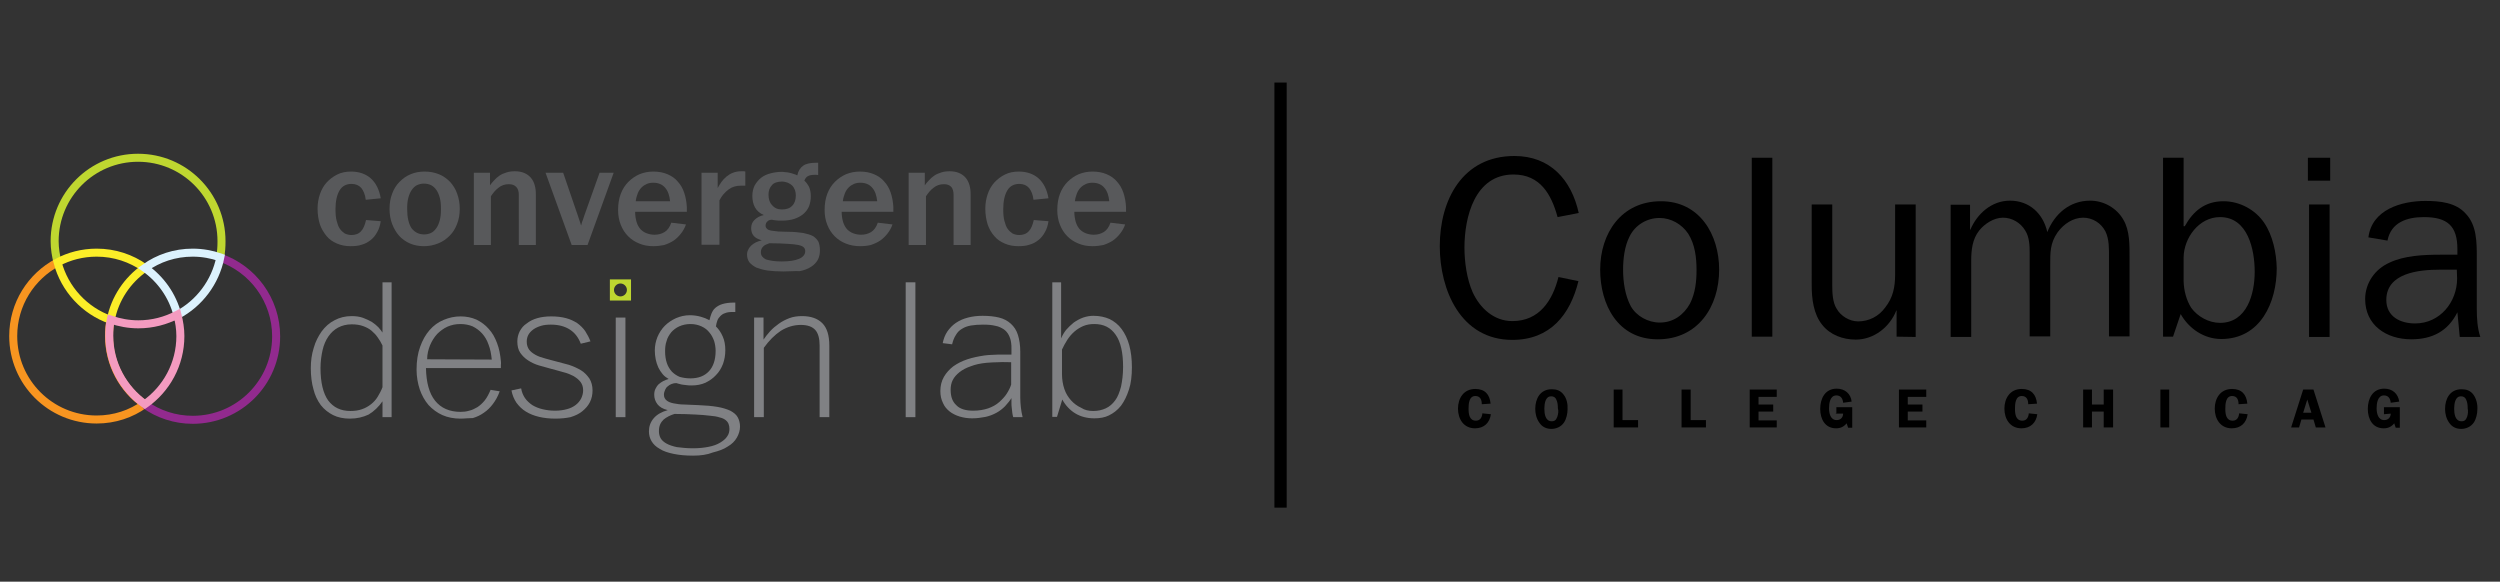 <?xml version="1.0" encoding="utf-8"?>
<!-- Generator: Adobe Illustrator 19.2.1, SVG Export Plug-In . SVG Version: 6.00 Build 0)  -->
<svg version="1.1" id="Layer_1" xmlns="http://www.w3.org/2000/svg" xmlns:xlink="http://www.w3.org/1999/xlink" x="0px" y="0px"
	 viewBox="0 0 851 198" style="enable-background:new 0 0 851 198;" xml:space="preserve">
<rect x="0" y="0" width="851" height="198" fill="#333333" stroke="none"/>
<style type="text/css">
	.st0{fill:none;stroke:#000000;stroke-width:4.172;stroke-miterlimit:10;}
	.st1{fill:#58595B;}
	.st2{fill:#808184;}
	.st3{fill:none;stroke:#BFD730;stroke-width:2.728;stroke-miterlimit:10;}
	.st4{fill:none;stroke:#F89520;stroke-width:2.728;stroke-miterlimit:10;}
	.st5{fill:none;stroke:#FBEE28;stroke-width:2.728;stroke-miterlimit:10;}
	.st6{fill:none;stroke:#922A8E;stroke-width:2.728;stroke-miterlimit:10;}
	.st7{fill:none;stroke:#DCF2FD;stroke-width:2.728;stroke-miterlimit:10;}
	.st8{fill:none;stroke:#F49BC0;stroke-width:2.728;stroke-miterlimit:10;}
	.st9{fill:#BED730;}
</style>
<g>
	<g>
		<path d="M537.3,95.7c-2.8,11.4-9.6,20-22.5,20c-17.6,0-24.7-17-24.7-31.9c0-15.7,7.7-30.7,25.4-30.7c12.2,0,19.4,8.1,21.9,19.4
			l-7.2,1.4c-2.1-7.7-5.9-14.5-15-14.5c-13.2,0-16.7,14.5-16.7,24.9c0,4.8,0.8,10.7,2.8,15.2c2.5,5.4,7.2,9.8,13.5,9.8
			c9.2,0,13.7-7,15.7-15L537.3,95.7z"/>
		<path d="M565.4,68.5c-13.5,0-20.7,10.9-20.7,23.3c0,11.8,5.9,23.7,19.6,23.7c13.7,0,20.9-11.1,20.9-23.7
			C585.2,79.9,578.6,68.5,565.4,68.5z M575.3,103.3c-2.2,4-5.8,6.5-10.3,6.5c-4,0-8-2.2-9.9-5.6c-1.9-3.6-2.6-8.1-2.6-12.4
			c0-3.7,0.5-8,2.2-11.3c1.9-3.9,5.9-6.3,10.2-6.3c3.9,0,7.6,2.1,9.8,5.4c2.3,3.7,2.8,8.1,2.8,12.4
			C577.5,95.7,577.1,99.7,575.3,103.3z"/>
		<rect x="596.3" y="53.7" width="7" height="60.9"/>
		<path d="M645.6,114.6v-8.9h-0.1c-2.2,5.6-7.6,9.9-13.8,9.9c-4.4,0-8.7-1.6-11.4-5c-3-3.7-3.6-8.9-3.6-13.5V69.6h7v27.4
			c0,2.6,0.1,5.9,1.5,8.1c1.4,2.5,4.4,4.3,7.3,4.3c3.7,0,7-1.7,9.2-4.7c2.7-3.4,3.4-7,3.4-11.3V69.6h7v45.1L645.6,114.6L645.6,114.6
			z"/>
		<path d="M670.6,69.6v8.6h0.1c2.3-5.4,7.2-9.9,13.5-9.9c6.6,0,11.3,4.4,12.7,10.7c2.5-6.2,7.6-10.7,14.6-10.7
			c4.7,0,9.1,2.6,11.3,6.5c2.2,3.7,2.1,8.7,2.1,12.8v26.9h-7V87.7c0-3,0.1-6.2-1.2-8.9c-1.5-2.9-4.4-4.7-7.6-4.7
			c-3.4,0-6.6,2.1-8.7,5c-2.6,3.7-2.5,7-2.5,11.1v24.3h-7V86.1c0-2.5-0.1-5.4-1.5-7.6c-1.6-2.7-4.5-4.4-7.6-4.4
			c-3.1,0-6.3,2.1-8.1,4.4c-2.3,2.9-2.7,6.6-2.7,10.3v25.9h-7v-45H670.6z"/>
		<path d="M770.7,75.8c-3-4.4-8.3-7.3-13.8-7.3c-6.3,0-10.3,3.3-13.2,8.5h-0.4V53.7h-7v60.9h3.4l2.6-7.7c2.8,5,8,8.5,13.8,8.5
			c13.4,0,18.9-12.5,18.9-24.1C774.9,86.2,773.7,80.2,770.7,75.8z M755.7,109.9c-3.8,0-7.6-2.1-9.8-5.1c-1.7-2.7-2.5-5.9-2.6-9.1
			v-8.1c0.1-6.6,5.2-13.7,12.4-13.7c9.5,0,11.8,11.1,11.8,18.6S764.9,109.9,755.7,109.9z"/>
		<rect x="785.6" y="53.7" width="7.6" height="7.8"/>
		<rect x="786" y="69.6" width="7" height="45.1"/>
		<path d="M843.1,105.1V87.6c0-5.1,0-10.9-3.7-14.8c-3.4-3.9-8.9-4.4-13.8-4.4c-8.1,0-18.2,2.9-19.4,12.4l6.5,1.1
			c1.2-6.2,6.6-8,12.4-8c8,0,11.4,3,11.4,10.9v1.9h-5.9c-5.6,0-12.2,0.3-17.2,2.7c-5,2.2-8.3,7-8.3,12.4c0,8.9,7.2,13.7,15.7,13.7
			c7.2,0,12.5-2.8,15.7-9.2l0.8,8.4h7C843.3,111.7,843.1,108.4,843.1,105.1z M836.4,94.8c0,8-5.8,15.3-14.3,15.3c-5,0-9.8-2.3-9.8-8
			c0-9.2,11.1-10.3,18.2-10.3h5.8L836.4,94.8L836.4,94.8z"/>
		<path d="M504.4,137.6c0-1.5-0.5-2.8-2.2-2.8c-2.2,0-2.3,2.8-2.3,4.4c0,1.8,0.3,4,2.5,4c1.5,0,2.1-1.2,2.2-2.5l2.9,0.3
			c-0.4,2.9-2.3,4.8-5.4,4.8c-3.9,0-5.8-3.2-5.8-6.7s1.9-6.7,5.9-6.7c3.3,0,4.9,1.9,5.2,5L504.4,137.6z"/>
		<path d="M532.3,134.4c-1.1-1.5-2.5-1.9-4.1-1.9c-3.9,0-5.6,3.2-5.6,6.7c0,1.6,0.4,3.3,1.4,4.7c1,1.5,2.5,2.1,4.1,2.1
			s3.3-0.7,4.3-2.2c0.8-1.2,1.2-3,1.2-4.5C533.7,137.5,533.3,135.7,532.3,134.4z M530.1,141.9c-0.4,1-0.8,1.5-1.9,1.5
			c-2.2,0-2.5-2.6-2.5-4.3c0-0.8,0.1-1.9,0.4-2.7c0.4-1,1-1.5,1.9-1.5s1.5,0.4,1.8,1.2c0.4,0.8,0.5,1.9,0.5,2.9
			C530.6,139.9,530.4,141,530.1,141.9z"/>
		<polygon points="557.6,143 557.6,145.5 549.3,145.5 549.3,132.6 552.3,132.6 552.3,143 		"/>
		<polygon points="580.7,143 580.7,145.5 572.4,145.5 572.4,132.6 575.5,132.6 575.5,143 		"/>
		<polygon points="598.6,135.1 598.6,137.7 603.6,137.7 603.6,140.1 598.6,140.1 598.6,143.1 604.8,143.1 604.8,145.5 595.6,145.5 
			595.6,132.6 604.8,132.6 604.8,135.1 		"/>
		<path d="M625.1,141v-2.4h5.4v7h-1.4l-0.5-1.5c-1,1.2-2.1,1.7-3.6,1.7c-3.8,0-5.4-3.2-5.4-6.6c0-3.6,1.7-6.9,5.6-6.9
			c2.8,0,4.8,1.7,5.1,4.4l-2.9,0.4c-0.1-1.4-0.8-2.5-2.3-2.5c-2.2,0-2.5,2.8-2.5,4.4c0,1.7,0.5,4,2.6,4c1.4,0,2.2-1,2.2-2.2h-2.5
			v0.1H625.1z"/>
		<polygon points="649.4,135.1 649.4,137.7 654.4,137.7 654.4,140.1 649.4,140.1 649.4,143.1 655.7,143.1 655.7,145.5 646.4,145.5 
			646.4,132.6 655.7,132.6 655.7,135.1 		"/>
		<path d="M690.4,137.6c0-1.5-0.5-2.8-2.2-2.8c-2.2,0-2.3,2.8-2.3,4.4c0,1.8,0.3,4,2.5,4c1.5,0,2.1-1.2,2.2-2.5l2.9,0.3
			c-0.4,2.9-2.3,4.8-5.4,4.8c-3.9,0-5.8-3.2-5.8-6.7s1.9-6.7,5.9-6.7c3.3,0,4.9,1.9,5.2,5L690.4,137.6z"/>
		<polygon points="719.3,145.5 716.1,145.5 716.1,140.1 712.1,140.1 712.1,145.5 709.1,145.5 709.1,132.6 712.1,132.6 712.1,137.7 
			716.1,137.7 716.1,132.6 719.3,132.6 		"/>
		<rect x="735.4" y="132.6" width="3" height="12.9"/>
		<path d="M762,137.6c0-1.5-0.5-2.8-2.2-2.8c-2.2,0-2.3,2.8-2.3,4.4c0,1.8,0.3,4,2.5,4c1.5,0,2.1-1.2,2.2-2.5l2.9,0.3
			c-0.4,2.9-2.3,4.8-5.4,4.8c-3.9,0-5.8-3.2-5.8-6.7s1.9-6.7,5.9-6.7c3.3,0,4.9,1.9,5.2,5L762,137.6z"/>
		<path d="M787.5,132.6H784l-4.1,12.9h2.7l0.8-2.7h4.1l0.8,2.7h3.3L787.5,132.6z M784,140.5l1.4-4.5l1.4,4.5H784z"/>
		<path d="M811.5,141v-2.4h5.4v7h-1.4l-0.5-1.5c-1,1.2-2.1,1.7-3.6,1.7c-3.8,0-5.4-3.2-5.4-6.6c0-3.6,1.7-6.9,5.6-6.9
			c2.8,0,4.7,1.7,5.1,4.4l-2.9,0.4c-0.1-1.4-0.8-2.5-2.3-2.5c-2.2,0-2.5,2.8-2.5,4.4c0,1.7,0.5,4,2.6,4c1.4,0,2.2-1,2.2-2.2
			L811.5,141L811.5,141L811.5,141z"/>
		<path d="M842,134.4c-1.1-1.5-2.5-1.9-4.1-1.9c-3.9,0-5.6,3.2-5.6,6.7c0,1.6,0.4,3.3,1.4,4.7c1,1.5,2.5,2.1,4.1,2.1
			s3.3-0.7,4.3-2.2c0.8-1.2,1.2-3,1.2-4.5C843.4,137.5,842.9,135.7,842,134.4z M839.8,141.9c-0.4,1-0.8,1.5-1.9,1.5
			c-2.2,0-2.5-2.6-2.5-4.3c0-0.8,0.1-1.9,0.4-2.7c0.4-1,1-1.5,1.9-1.5s1.5,0.4,1.8,1.2c0.4,0.8,0.5,1.9,0.5,2.9
			C840.2,139.9,840.1,141,839.8,141.9z"/>
	</g>
	<line class="st0" x1="435.9" y1="28.1" x2="435.9" y2="172.8"/>
	<g>
		<g>
			<path class="st1" d="M119.3,83.8c-1.7,0-3.2-0.3-4.6-0.9s-2.6-1.4-3.5-2.5s-1.8-2.5-2.3-4c-0.5-1.6-0.8-3.4-0.8-5.4
				c0-1.8,0.3-3.4,0.8-4.9s1.3-2.9,2.3-4s2.2-2,3.6-2.7s3-1,4.7-1c2.7,0,5,0.8,6.7,2.3s2.9,3.8,3.4,6.8l-5.1,0.5
				c-0.2-1.8-0.8-3.1-1.5-4c-0.8-0.9-1.9-1.4-3.3-1.4c-1.8,0-3.2,0.7-4.1,2.2c-0.9,1.5-1.4,3.6-1.4,6.4c0,1.5,0.1,2.9,0.4,4
				s0.6,2,1.1,2.7s1.1,1.2,1.7,1.6c0.7,0.3,1.4,0.5,2.2,0.5c1.4,0,2.5-0.4,3.3-1.3c0.8-0.8,1.3-2.1,1.7-3.8l5,0.4
				c-0.2,1.4-0.6,2.7-1.2,3.7c-0.6,1.1-1.3,2-2.2,2.7c-0.9,0.7-1.9,1.3-3.1,1.6C122,83.7,120.7,83.8,119.3,83.8z"/>
			<path class="st1" d="M144.3,83.8c-1.7,0-3.3-0.3-4.7-0.9s-2.7-1.5-3.7-2.6s-1.8-2.5-2.4-4c-0.6-1.6-0.9-3.3-0.9-5.2
				c0-1.9,0.3-3.7,0.9-5.2c0.6-1.6,1.4-2.9,2.5-4s2.3-2,3.8-2.6c1.4-0.6,3-0.9,4.7-0.9c1.8,0,3.4,0.3,4.9,0.9
				c1.5,0.6,2.7,1.5,3.8,2.6c1,1.1,1.9,2.5,2.4,4c0.6,1.6,0.9,3.3,0.9,5.2c0,1.9-0.3,3.6-0.9,5.1c-0.6,1.6-1.4,2.9-2.5,4
				s-2.3,2-3.8,2.6C147.6,83.5,146,83.8,144.3,83.8z M144.4,79.8c0.9,0,1.6-0.2,2.3-0.5s1.3-0.9,1.8-1.6s0.9-1.6,1.2-2.7
				s0.4-2.4,0.4-3.9s-0.1-2.7-0.4-3.8c-0.3-1.1-0.7-2-1.2-2.7c-0.5-0.7-1.1-1.2-1.8-1.6c-0.7-0.3-1.5-0.5-2.4-0.5s-1.6,0.2-2.3,0.5
				s-1.3,0.9-1.8,1.6s-0.9,1.6-1.2,2.7s-0.4,2.3-0.4,3.8c0,2.9,0.5,5.1,1.5,6.6C141.2,79.1,142.6,79.8,144.4,79.8z"/>
			<path class="st1" d="M161.3,83.4V58.8h5.5v4.3c0.4-0.6,0.8-1.1,1.4-1.7c0.5-0.6,1.1-1.1,1.8-1.6s1.5-0.8,2.4-1.1s1.9-0.4,2.9-0.4
				c1.2,0,2.3,0.2,3.2,0.6c0.9,0.4,1.6,0.9,2.2,1.6c0.6,0.7,1,1.5,1.3,2.5s0.4,2.1,0.4,3.3v17.1h-5.8V66.3c0-1.2-0.3-2.1-0.9-2.7
				c-0.6-0.6-1.4-0.9-2.5-0.9c-0.7,0-1.3,0.1-1.9,0.3c-0.6,0.2-1.1,0.5-1.6,0.9s-1,0.8-1.4,1.3s-0.8,1-1.2,1.6v16.6H161.3z"/>
			<path class="st1" d="M194.6,83.4l-8.9-24.6h6l4.9,14.3c0,0.1,0.1,0.3,0.2,0.6c0.1,0.4,0.3,0.8,0.4,1.2c0.1,0.4,0.3,0.8,0.4,1.2
				c0.1,0.4,0.2,0.6,0.2,0.7c0-0.1,0.1-0.3,0.2-0.7c0.1-0.4,0.2-0.8,0.4-1.2c0.1-0.4,0.3-0.8,0.4-1.2c0.1-0.4,0.2-0.6,0.2-0.6
				l5.1-14.3h4.8L200,83.4H194.6z"/>
			<path class="st1" d="M222.4,83.8c-1.8,0-3.4-0.3-4.8-0.9c-1.5-0.6-2.7-1.4-3.8-2.5s-1.9-2.4-2.5-3.9s-0.9-3.2-0.9-5
				c0-2.1,0.3-3.9,0.9-5.5c0.6-1.6,1.5-3,2.6-4.1s2.4-2,3.8-2.6c1.5-0.6,3-0.9,4.7-0.9c1.8,0,3.4,0.3,4.8,0.9
				c1.4,0.6,2.6,1.4,3.5,2.5c1,1.1,1.7,2.3,2.2,3.8s0.8,3.1,0.9,4.9c0,0.3,0,0.5,0,0.8s0,0.5,0,0.8h-17.6c0,1.3,0.2,2.5,0.5,3.5
				s0.8,1.8,1.3,2.4c0.6,0.6,1.3,1.1,2.1,1.4s1.7,0.5,2.7,0.5c1.3,0,2.4-0.3,3.4-0.9s1.8-1.7,2.3-3.2l5,0.6c-0.4,1.2-1,2.2-1.7,3.1
				s-1.5,1.7-2.5,2.4c-0.9,0.6-2,1.1-3.2,1.5C225.1,83.6,223.8,83.8,222.4,83.8z M228.1,68.5c-0.2-1.9-0.7-3.5-1.7-4.6
				c-0.9-1.1-2.3-1.7-4-1.7c-0.8,0-1.5,0.1-2.2,0.4c-0.7,0.3-1.3,0.7-1.8,1.2s-1,1.2-1.3,2s-0.6,1.7-0.7,2.7H228.1z"/>
			<path class="st1" d="M238.8,83.4V58.8h5.5V64c0.4-0.7,0.8-1.4,1.3-2.1c0.5-0.7,1.1-1.3,1.7-1.8c0.6-0.5,1.4-1,2.2-1.3
				s1.7-0.5,2.7-0.5c0.3,0,0.5,0,0.8,0c0.2,0,0.5,0,0.7,0.1v4.8c-0.1,0-0.2,0-0.3,0s-0.3,0-0.4,0c-0.2,0-0.3,0-0.5,0s-0.3,0-0.3,0
				c-1.6,0-3,0.4-4.2,1.3c-1.2,0.9-2.3,2.1-3.1,3.7v15.1h-6.1L238.8,83.4L238.8,83.4z"/>
			<path class="st1" d="M266.7,92.4c-2,0-3.7-0.1-5.3-0.3c-1.5-0.2-2.8-0.6-3.9-1c-1-0.5-1.8-1.1-2.4-1.8c-0.5-0.7-0.8-1.6-0.8-2.6
				c0-0.6,0.1-1.2,0.4-1.7c0.2-0.5,0.6-1,1-1.4c0.4-0.4,1-0.8,1.6-1.1c0.6-0.3,1.3-0.5,2-0.7c-1.3-0.4-2.3-0.9-2.8-1.6
				c-0.6-0.7-0.8-1.6-0.8-2.6c0-1.1,0.4-2,1.1-2.7c0.8-0.8,1.8-1.4,3.2-1.7c-1.4-0.6-2.4-1.5-3-2.6s-0.9-2.4-0.9-3.9
				c0-1.4,0.3-2.6,0.8-3.6c0.6-1,1.3-1.9,2.2-2.6c0.9-0.7,2-1.2,3.2-1.5s2.4-0.5,3.7-0.5c0.4,0,0.8,0,1.3,0.1c0.5,0,1,0.1,1.4,0.2
				s1,0.2,1.4,0.4c0.5,0.1,0.9,0.3,1.3,0.5c0.3-1.5,1-2.6,2-3.3s2.5-1,4.3-1c0.1,0,0.2,0,0.4,0c0.2,0,0.4,0,0.4,0v4.2
				c-0.3-0.1-0.6-0.1-0.9-0.1c-1.1,0-1.9,0.1-2.5,0.4c-0.6,0.3-1,0.8-1.3,1.6c0.6,0.5,1.1,1.2,1.6,2.1c0.4,0.9,0.6,2,0.6,3.2
				s-0.2,2.3-0.6,3.4c-0.4,1-1.1,1.9-1.9,2.6s-1.9,1.3-3.1,1.7c-1.2,0.4-2.7,0.6-4.3,0.6c-0.3,0-0.7,0-1,0s-0.7-0.1-1-0.1
				s-0.6-0.1-0.8-0.1c-0.2,0-0.4-0.1-0.5-0.1c-0.3,0-0.5,0-0.8,0.1s-0.5,0.2-0.7,0.4c-0.2,0.2-0.4,0.4-0.5,0.6
				c-0.1,0.3-0.2,0.5-0.2,0.9c0,0.5,0.2,0.8,0.5,1.1c0.3,0.3,0.8,0.5,1.4,0.6s1.4,0.2,2.4,0.3c0.9,0,2,0.1,3.3,0.1
				c2.1,0,3.8,0.2,5.2,0.4c1.4,0.3,2.5,0.6,3.4,1.1c0.8,0.5,1.4,1.2,1.8,1.9c0.3,0.8,0.5,1.7,0.5,2.9c0,1.2-0.2,2.2-0.7,3.2
				c-0.5,0.9-1.3,1.8-2.3,2.4c-1,0.7-2.4,1.2-3.9,1.5C270.8,92.2,268.9,92.4,266.7,92.4z M266.1,89c2.6,0,4.5-0.3,5.9-0.9
				s2.1-1.5,2.1-2.6c0-0.6-0.2-1-0.5-1.3s-0.9-0.6-1.8-0.8s-2.1-0.3-3.7-0.4s-3.6-0.2-6.2-0.2c-0.9,0.3-1.6,0.6-2.1,1.1
				s-0.8,1.1-0.8,2c0,1.1,0.6,1.8,1.7,2.4C262,88.7,263.7,89,266.1,89z M266.2,71.3c1.5,0,2.7-0.4,3.5-1.3c0.8-0.8,1.2-2,1.2-3.5
				c0-0.6-0.1-1.3-0.3-1.8s-0.5-1.1-0.9-1.5s-0.9-0.7-1.5-1c-0.6-0.2-1.3-0.4-2-0.4s-1.4,0.1-2,0.3s-1.1,0.5-1.4,0.9
				c-0.4,0.4-0.7,0.9-0.9,1.4c-0.2,0.6-0.3,1.2-0.3,1.8c0,1.6,0.4,2.8,1.2,3.6C263.7,70.9,264.8,71.3,266.2,71.3z"/>
			<path class="st1" d="M292.8,83.8c-1.8,0-3.4-0.3-4.9-0.9s-2.7-1.4-3.8-2.5c-1.1-1.1-1.9-2.4-2.5-3.9s-0.9-3.2-0.9-5
				c0-2.1,0.3-3.9,0.9-5.5s1.5-3,2.6-4.1s2.4-2,3.8-2.6c1.5-0.6,3-0.9,4.7-0.9c1.8,0,3.4,0.3,4.8,0.9c1.4,0.6,2.6,1.4,3.5,2.5
				c1,1.1,1.7,2.3,2.2,3.8s0.8,3.1,0.9,4.9c0,0.3,0,0.5,0,0.8s0,0.5,0,0.8h-17.6c0,1.3,0.2,2.5,0.5,3.5s0.8,1.8,1.3,2.4
				c0.6,0.6,1.3,1.1,2.1,1.4c0.8,0.3,1.7,0.5,2.7,0.5c1.3,0,2.4-0.3,3.4-0.9s1.8-1.7,2.3-3.2l5,0.6c-0.4,1.2-1,2.2-1.7,3.1
				s-1.5,1.7-2.5,2.4c-0.9,0.6-2,1.1-3.2,1.5C295.6,83.6,294.3,83.8,292.8,83.8z M298.6,68.5c-0.2-1.9-0.7-3.5-1.7-4.6
				c-0.9-1.1-2.3-1.7-4-1.7c-0.8,0-1.5,0.1-2.2,0.4c-0.7,0.3-1.3,0.7-1.8,1.2s-1,1.2-1.3,2s-0.6,1.7-0.7,2.7H298.6z"/>
			<path class="st1" d="M309.3,83.4V58.8h5.5v4.3c0.4-0.6,0.8-1.1,1.4-1.7c0.5-0.6,1.1-1.1,1.8-1.6c0.7-0.5,1.5-0.8,2.4-1.1
				s1.9-0.4,2.9-0.4c1.2,0,2.3,0.2,3.2,0.6c0.9,0.4,1.6,0.9,2.2,1.6c0.6,0.7,1,1.5,1.3,2.5s0.4,2.1,0.4,3.3v17.1h-5.8V66.3
				c0-1.2-0.3-2.1-0.8-2.7c-0.6-0.6-1.4-0.9-2.5-0.9c-0.7,0-1.3,0.1-1.9,0.3s-1.1,0.5-1.6,0.9s-1,0.8-1.4,1.3s-0.8,1-1.2,1.6v16.6
				H309.3z"/>
			<path class="st1" d="M346.6,83.8c-1.7,0-3.2-0.3-4.6-0.9s-2.6-1.4-3.5-2.5c-1-1.1-1.8-2.5-2.3-4c-0.5-1.6-0.8-3.4-0.8-5.4
				c0-1.8,0.3-3.4,0.8-4.9s1.3-2.9,2.3-4s2.2-2,3.6-2.7s3-1,4.7-1c2.7,0,5,0.8,6.7,2.3s2.9,3.8,3.4,6.8l-5.1,0.5
				c-0.2-1.8-0.8-3.1-1.5-4c-0.8-0.9-1.9-1.4-3.3-1.4c-1.8,0-3.2,0.7-4.1,2.2c-0.9,1.5-1.4,3.6-1.4,6.4c0,1.5,0.1,2.9,0.4,4
				s0.6,2,1.1,2.7s1.1,1.2,1.7,1.6c0.7,0.3,1.4,0.5,2.2,0.5c1.4,0,2.5-0.4,3.3-1.3c0.8-0.8,1.3-2.1,1.7-3.8l5,0.4
				c-0.2,1.4-0.6,2.7-1.2,3.7c-0.6,1.1-1.3,2-2.2,2.7c-0.9,0.7-1.9,1.3-3.1,1.6C349.3,83.7,348,83.8,346.6,83.8z"/>
			<path class="st1" d="M371.9,83.8c-1.8,0-3.4-0.3-4.8-0.9c-1.5-0.6-2.7-1.4-3.8-2.5c-1.1-1.1-1.9-2.4-2.5-3.9s-0.9-3.2-0.9-5
				c0-2.1,0.3-3.9,0.9-5.5s1.5-3,2.6-4.1s2.4-2,3.8-2.6c1.5-0.6,3-0.9,4.7-0.9c1.8,0,3.4,0.3,4.8,0.9c1.4,0.6,2.6,1.4,3.5,2.5
				c1,1.1,1.7,2.3,2.2,3.8s0.8,3.1,0.9,4.9c0,0.3,0,0.5,0,0.8s0,0.5,0,0.8h-17.6c0,1.3,0.2,2.5,0.5,3.5s0.8,1.8,1.3,2.4
				c0.6,0.6,1.3,1.1,2.1,1.4c0.8,0.3,1.7,0.5,2.7,0.5c1.3,0,2.4-0.3,3.4-0.9s1.8-1.7,2.3-3.2l5,0.6c-0.4,1.2-1,2.2-1.7,3.1
				s-1.5,1.7-2.5,2.4c-0.9,0.6-2,1.1-3.2,1.5C374.6,83.6,373.3,83.8,371.9,83.8z M377.6,68.5c-0.2-1.9-0.7-3.5-1.7-4.6
				c-0.9-1.1-2.3-1.7-4-1.7c-0.8,0-1.5,0.1-2.2,0.4c-0.7,0.3-1.3,0.7-1.8,1.2s-1,1.2-1.3,2s-0.6,1.7-0.7,2.7H377.6z"/>
			<path class="st2" d="M119.1,142.5c-2.2,0-4.1-0.4-5.7-1.2s-3-1.9-4.2-3.4c-1.1-1.5-2-3.3-2.5-5.4c-0.6-2.1-0.9-4.5-0.9-7.2
				c0-2.4,0.3-4.7,1-6.9c0.6-2.2,1.6-4,2.7-5.6c1.2-1.6,2.6-2.9,4.4-3.8c1.7-0.9,3.6-1.4,5.8-1.4c1.5,0,2.8,0.2,3.9,0.6
				s2.1,0.9,3,1.4c0.9,0.6,1.6,1.2,2.2,1.8c0.6,0.7,1.1,1.3,1.4,1.8V96.1h3.1V142h-3.1v-5.4c-1.3,1.9-2.9,3.4-4.7,4.5
				C123.6,142,121.5,142.5,119.1,142.5z M119.3,139.9c1.5,0,2.8-0.2,3.9-0.6c1.2-0.4,2.2-1,3.1-1.7s1.7-1.6,2.3-2.6s1.2-2.1,1.6-3.2
				v-14.2c-0.5-1-1-1.9-1.6-2.7c-0.6-0.9-1.3-1.6-2.1-2.3c-0.8-0.7-1.8-1.2-2.9-1.6s-2.4-0.6-3.9-0.6c-1.7,0-3.3,0.4-4.6,1.1
				c-1.3,0.7-2.4,1.7-3.3,3s-1.6,2.9-2,4.7c-0.4,1.8-0.7,3.9-0.7,6.1c0,4.9,0.9,8.6,2.6,11C113.5,138.7,116,139.9,119.3,139.9z"/>
			<path class="st2" d="M156.7,142.5c-2.2,0-4.3-0.4-6.1-1.2s-3.4-2-4.7-3.4c-1.3-1.5-2.3-3.3-3-5.3c-0.7-2.1-1.1-4.4-1.1-6.8
				c0-2.9,0.4-5.5,1.2-7.7c0.8-2.3,1.9-4.2,3.2-5.7c1.4-1.6,2.9-2.7,4.8-3.5s3.8-1.2,5.8-1.2s3.8,0.4,5.4,1.1c1.6,0.8,3,1.8,4.2,3.2
				c1.2,1.3,2.1,2.9,2.8,4.8c0.7,1.8,1.1,3.9,1.3,6.1c0,0.4,0.1,0.8,0,1.2c0,0.4,0,0.8,0,1.2H145c0.1,4.9,1.1,8.6,3.1,11.1
				s4.9,3.8,8.7,3.8c1,0,1.9-0.1,2.9-0.4c1-0.2,1.9-0.7,2.8-1.2c0.9-0.6,1.7-1.3,2.5-2.3s1.4-2.2,2-3.6l3.1,0.5
				c-0.6,1.7-1.4,3.1-2.3,4.3c-0.9,1.2-1.9,2.2-3.1,3c-1.1,0.8-2.4,1.4-3.7,1.8C159.6,142.3,158.2,142.5,156.7,142.5z M167.4,122.4
				c-0.2-1.9-0.5-3.6-1.1-5.1c-0.5-1.5-1.3-2.8-2.2-3.8s-2-1.8-3.2-2.4c-1.2-0.5-2.6-0.8-4.2-0.8c-1.6,0-3,0.3-4.4,0.9
				c-1.3,0.6-2.5,1.5-3.5,2.5c-1,1.1-1.8,2.4-2.4,3.8c-0.6,1.5-1,3.1-1,4.8L167.4,122.4L167.4,122.4z"/>
			<path class="st2" d="M189.1,142.5c-2.1,0-3.9-0.2-5.6-0.6c-1.7-0.4-3.2-1-4.5-1.8s-2.3-1.8-3.2-3c-0.8-1.2-1.4-2.6-1.7-4.2
				l3.3-0.7c0.2,1.3,0.7,2.4,1.3,3.3c0.7,1,1.5,1.7,2.5,2.4c1,0.6,2.2,1.1,3.5,1.4c1.3,0.3,2.7,0.5,4.2,0.5s2.9-0.2,4-0.5
				c1.2-0.3,2.2-0.8,3-1.4c0.8-0.6,1.4-1.3,1.9-2.2c0.4-0.8,0.7-1.8,0.7-2.8c0-1.2-0.3-2.1-0.9-2.9c-0.6-0.8-1.4-1.4-2.4-2
				c-1-0.5-2.1-1-3.4-1.3c-1.3-0.4-2.6-0.7-4-1.1c-1.5-0.4-2.9-0.8-4.3-1.2c-1.4-0.4-2.6-1-3.7-1.7c-1.1-0.7-2-1.6-2.7-2.6
				s-1-2.4-1-3.9c0-1.2,0.3-2.4,0.8-3.4c0.6-1.1,1.3-2,2.4-2.7c1-0.8,2.2-1.4,3.6-1.8c1.4-0.4,3-0.6,4.7-0.6c1.9,0,3.6,0.2,5.1,0.6
				s2.7,1,3.8,1.7c1.1,0.8,2,1.7,2.7,2.7c0.7,1.1,1.3,2.2,1.8,3.5l-3.3,0.8c-0.8-2.1-2-3.7-3.7-4.8c-1.7-1.1-3.8-1.7-6.5-1.7
				c-1.2,0-2.3,0.1-3.3,0.4s-1.9,0.7-2.6,1.2c-0.7,0.5-1.3,1.1-1.7,1.8c-0.4,0.7-0.6,1.5-0.6,2.4c0,1.1,0.3,2,0.8,2.7
				s1.3,1.3,2.2,1.8s2,0.9,3.2,1.2c1.2,0.3,2.4,0.7,3.7,1c1.5,0.4,3,0.8,4.5,1.2c1.5,0.5,2.8,1.1,4,1.8c1.2,0.7,2.1,1.7,2.9,2.8
				c0.7,1.1,1.1,2.5,1.1,4.1c0,1.5-0.3,2.8-0.9,4c-0.6,1.2-1.5,2.2-2.6,3.1c-1.1,0.9-2.4,1.5-4,2C192.8,142.3,191,142.5,189.1,142.5
				z"/>
			<path class="st2" d="M209.6,142v-33.9h3.3V142H209.6z"/>
			<path class="st2" d="M235.9,155.1c-2.5,0-4.7-0.2-6.6-0.6c-1.9-0.4-3.5-0.9-4.7-1.7c-1.3-0.7-2.2-1.6-2.8-2.6s-0.9-2.1-0.9-3.4
				c0-1.6,0.5-3.1,1.6-4.4c1.1-1.3,2.7-2.2,4.8-2.8c-1.7-0.4-2.8-1.1-3.5-2s-1.1-2-1.1-3.2c0-0.7,0.1-1.4,0.4-2
				c0.3-0.6,0.6-1.1,1.1-1.6c0.5-0.4,1-0.8,1.6-1.1s1.2-0.5,1.8-0.7c-0.7-0.4-1.4-0.9-2-1.6c-0.6-0.7-1.1-1.5-1.5-2.3
				c-0.4-0.9-0.7-1.8-0.9-2.8s-0.3-2-0.3-3c0-1.6,0.3-3.1,0.9-4.6c0.6-1.4,1.4-2.7,2.5-3.8c1.1-1.1,2.3-1.9,3.8-2.6
				c1.4-0.6,3-1,4.7-1c1.4,0,2.6,0.2,3.7,0.5c1.1,0.3,2.1,0.7,3,1.2c0.2-0.8,0.4-1.6,0.7-2.3c0.3-0.7,0.7-1.4,1.3-1.9s1.4-1,2.4-1.3
				s2.3-0.5,3.8-0.5h0.6v3.2h-1c-1,0-1.8,0.1-2.5,0.4c-0.7,0.2-1.2,0.6-1.6,1c-0.4,0.4-0.8,0.9-1,1.5s-0.4,1.2-0.5,2
				c0.9,0.9,1.7,2,2.3,3.4c0.6,1.3,0.9,2.9,0.9,4.7c0,1.7-0.3,3.3-0.8,4.7c-0.6,1.5-1.3,2.7-2.4,3.8c-1,1.1-2.2,1.9-3.6,2.6
				c-1.4,0.6-2.9,0.9-4.6,0.9c-0.6,0-1.3,0-1.8-0.1c-0.6-0.1-1.1-0.1-1.6-0.2c-0.5-0.1-0.9-0.2-1.2-0.3s-0.6-0.2-0.7-0.2
				c-0.5,0-1.1,0.1-1.6,0.3s-1,0.5-1.3,0.8c-0.4,0.3-0.7,0.7-0.9,1.2s-0.4,1-0.4,1.6c0,0.9,0.3,1.5,0.9,2c0.6,0.5,1.4,0.8,2.4,1
				s2.3,0.4,3.7,0.4c1.4,0.1,3,0.1,4.7,0.2c2.6,0.1,4.7,0.3,6.5,0.6s3.3,0.8,4.4,1.3c1.1,0.6,2,1.3,2.5,2.2s0.8,2,0.8,3.2
				c0,1.3-0.4,2.6-1.1,3.8c-0.7,1.2-1.7,2.2-3.1,3c-1.3,0.9-3,1.5-5,2C240.7,154.8,238.5,155.1,235.9,155.1z M235.9,152.6
				c2,0,3.8-0.2,5.3-0.5c1.6-0.3,2.9-0.8,3.9-1.4s1.9-1.3,2.4-2.1c0.6-0.8,0.8-1.7,0.8-2.6c0-0.6-0.1-1.2-0.3-1.7s-0.5-0.9-1-1.3
				c-0.5-0.4-1.1-0.7-2-0.9c-0.9-0.3-2-0.5-3.4-0.6c-1.4-0.2-3.1-0.3-5-0.4c-2-0.1-4.3-0.2-7-0.2c-0.7,0.2-1.4,0.5-2,0.8
				s-1.2,0.7-1.7,1.1c-0.5,0.5-0.9,1-1.2,1.7s-0.4,1.4-0.4,2.3c0,0.9,0.2,1.7,0.6,2.4c0.4,0.7,1.1,1.3,2,1.8s2.1,0.9,3.5,1.2
				C232,152.4,233.8,152.6,235.9,152.6z M235,128.8c2.7,0,4.8-0.8,6.3-2.4s2.3-3.9,2.3-7c0-1.1-0.2-2.3-0.5-3.3
				c-0.4-1.1-0.9-2.1-1.6-2.9c-0.7-0.9-1.6-1.6-2.7-2.1c-1.1-0.5-2.3-0.8-3.8-0.8c-1.4,0-2.7,0.3-3.8,0.8s-2,1.2-2.7,2
				c-0.7,0.9-1.3,1.8-1.6,3c-0.4,1.1-0.5,2.3-0.5,3.5c0,1.5,0.2,2.8,0.6,4s1,2.1,1.7,2.9c0.8,0.8,1.7,1.4,2.7,1.8
				C232.5,128.6,233.7,128.8,235,128.8z"/>
			<path class="st2" d="M256.7,142v-33.9h3.2v7.5c0.6-0.9,1.4-1.9,2.2-2.8c0.9-1,1.9-1.8,3-2.6c1.1-0.8,2.3-1.4,3.6-1.9
				c1.3-0.5,2.8-0.7,4.3-0.7c3,0,5.3,0.8,6.9,2.4s2.4,4.1,2.4,7.7V142H279v-24.4c0-2.4-0.5-4.2-1.5-5.3c-1-1.1-2.6-1.7-4.9-1.7
				c-2.4,0-4.7,0.7-6.8,2c-2.1,1.4-4,3.3-5.8,5.8V142H256.7z"/>
			<path class="st2" d="M308.3,142V96.1h3.3V142H308.3z"/>
			<path class="st2" d="M330.9,142.4c-1.5,0-2.8-0.2-4.2-0.6c-1.3-0.4-2.5-1-3.4-1.7c-1-0.8-1.8-1.7-2.3-2.9
				c-0.6-1.2-0.9-2.5-0.9-4.1c0-1.8,0.4-3.4,1.2-4.8c0.8-1.4,1.9-2.6,3.2-3.6c1.4-1,3-1.8,4.8-2.4s3.8-1,5.8-1.3
				c0.9-0.1,1.7-0.2,2.5-0.2s1.5-0.1,2.2-0.1s1.5,0,2.2,0s1.5,0,2.3,0c0-0.7,0-1.4,0-2.1s0-1.3-0.1-1.8c-0.1-1-0.4-1.9-0.8-2.7
				c-0.4-0.8-1-1.5-1.7-2c-0.8-0.5-1.7-1-2.9-1.2c-1.2-0.3-2.5-0.4-4.2-0.4c-1.5,0-2.9,0.1-4.1,0.3c-1.2,0.2-2.2,0.6-3,1.1
				c-0.9,0.5-1.6,1.2-2.1,2.1c-0.6,0.9-1,1.9-1.3,3.2l-3.2-0.4c0.3-1.5,0.8-2.8,1.6-4c0.8-1.1,1.7-2.1,2.9-2.9
				c1.2-0.8,2.5-1.4,4.1-1.8c1.5-0.4,3.2-0.6,5-0.6c2.1,0,4,0.2,5.6,0.6s2.9,1.1,4,2.1s1.9,2.2,2.4,3.8c0.5,1.6,0.8,3.5,0.8,5.7
				v15.7c0,1.1,0.1,2.2,0.2,3.2s0.3,2.2,0.6,3.4h-3.2c-0.1-0.3-0.2-0.8-0.3-1.4c-0.1-0.6-0.1-1.2-0.2-1.8s-0.1-1.2-0.1-1.8
				s0-1.1,0-1.5c-0.6,1-1.4,1.9-2.2,2.8c-0.9,0.9-1.8,1.6-2.9,2.2c-1.1,0.6-2.3,1.1-3.7,1.4C334,142.2,332.5,142.4,330.9,142.4z
				 M331.3,139.8c1.9,0,3.6-0.3,5.1-0.8c1.4-0.5,2.7-1.2,3.7-2.1c1-0.9,1.9-1.8,2.6-2.9c0.7-1.1,1.2-2.1,1.5-3.1v-7.6
				c-1.4,0-2.8-0.1-4.3,0c-1.4,0-2.8,0.1-4.1,0.2c-2.1,0.2-3.9,0.6-5.4,1.2c-1.5,0.5-2.8,1.2-3.8,2s-1.8,1.7-2.3,2.7
				s-0.7,2.1-0.7,3.3c0,2.3,0.6,4,1.9,5.2C326.7,139.2,328.7,139.8,331.3,139.8z"/>
			<path class="st2" d="M372.5,142.4c-2.5,0-4.7-0.6-6.5-1.7c-1.8-1.1-3.3-2.7-4.4-4.7l-1.8,5.9h-1.6V96.1h3v19.1c0.4-1,1-2,1.7-2.9
				c0.8-0.9,1.6-1.7,2.6-2.5c1-0.7,2.1-1.3,3.2-1.7c1.2-0.4,2.3-0.6,3.5-0.6c2.1,0,3.9,0.4,5.5,1.1c1.6,0.8,3,1.9,4.1,3.4
				s2,3.3,2.6,5.5s0.9,4.7,0.9,7.5c0,2.9-0.3,5.5-1,7.6c-0.7,2.2-1.6,4-2.7,5.5c-1.2,1.5-2.5,2.5-4.1,3.3
				C376.1,142.1,374.4,142.4,372.5,142.4z M372.1,139.9c1.6,0,3-0.3,4.3-0.9s2.3-1.5,3.2-2.7c0.9-1.2,1.5-2.8,2-4.7
				c0.4-1.9,0.7-4.1,0.7-6.7c0-4.8-0.8-8.5-2.5-10.9c-1.7-2.5-4.1-3.7-7.3-3.7c-1.4,0-2.6,0.2-3.8,0.7c-1.1,0.5-2.1,1.1-3,1.9
				s-1.7,1.7-2.4,2.8c-0.7,1.1-1.3,2.2-1.8,3.3v8.3c0,1.9,0.3,3.6,0.8,5.1s1.3,2.8,2.3,3.9c1,1.1,2.1,1.9,3.4,2.5
				C369.2,139.6,370.6,139.9,372.1,139.9z"/>
		</g>
		<g>
			<path class="st3" d="M74.9,87.6c0.4-1.8,0.5-3.6,0.5-5.5c0-15.7-12.7-28.4-28.4-28.4S18.6,66.4,18.6,82.1c0,2.5,0.4,4.9,1,7.3"/>
			<path class="st4" d="M19.6,89.3c-9,4.8-15.1,14.2-15.1,25.1c0,15.7,12.7,28.4,28.4,28.4c6.1,0,11.7-1.9,16.3-5.2
				c-7.3-5.1-12.1-13.6-12.1-23.3c0-1.9,0.2-3.7,0.5-5.5"/>
			<path class="st5" d="M37.7,108.9c1.4-7.3,5.7-13.6,11.6-17.7C44.6,87.9,39,86,32.9,86c-4.8,0-9.4,1.2-13.3,3.3
				C22,98.4,28.8,105.8,37.7,108.9z"/>
			<path class="st6" d="M49.3,137.7c4.6,3.3,10.3,5.2,16.3,5.2c15.7,0,28.4-12.7,28.4-28.4c0-12.4-8-23-19.1-26.8"/>
			<path class="st7" d="M49.3,91.2c5.4,3.8,9.4,9.4,11.1,16c7.4-3.9,12.9-11.1,14.6-19.6c-2.9-1-6.1-1.6-9.4-1.6
				C59.5,86,53.9,87.9,49.3,91.2z"/>
			<path class="st8" d="M61.4,114.4c0-2.5-0.4-4.9-1-7.3c-4,2.1-8.5,3.3-13.3,3.3c-3.3,0-6.4-0.6-9.4-1.6c-0.4,1.8-0.5,3.6-0.5,5.5
				c0,9.6,4.8,18.1,12.1,23.3C56.6,132.5,61.4,124,61.4,114.4z"/>
		</g>
		<path class="st9" d="M207.6,95.1v7.2h7.2v-7.2H207.6z M211.2,100.9c-1.2,0-2.2-1-2.2-2.2s1-2.2,2.2-2.2s2.2,1,2.2,2.2
			S212.4,100.9,211.2,100.9z"/>
	</g>
</g>
</svg>

